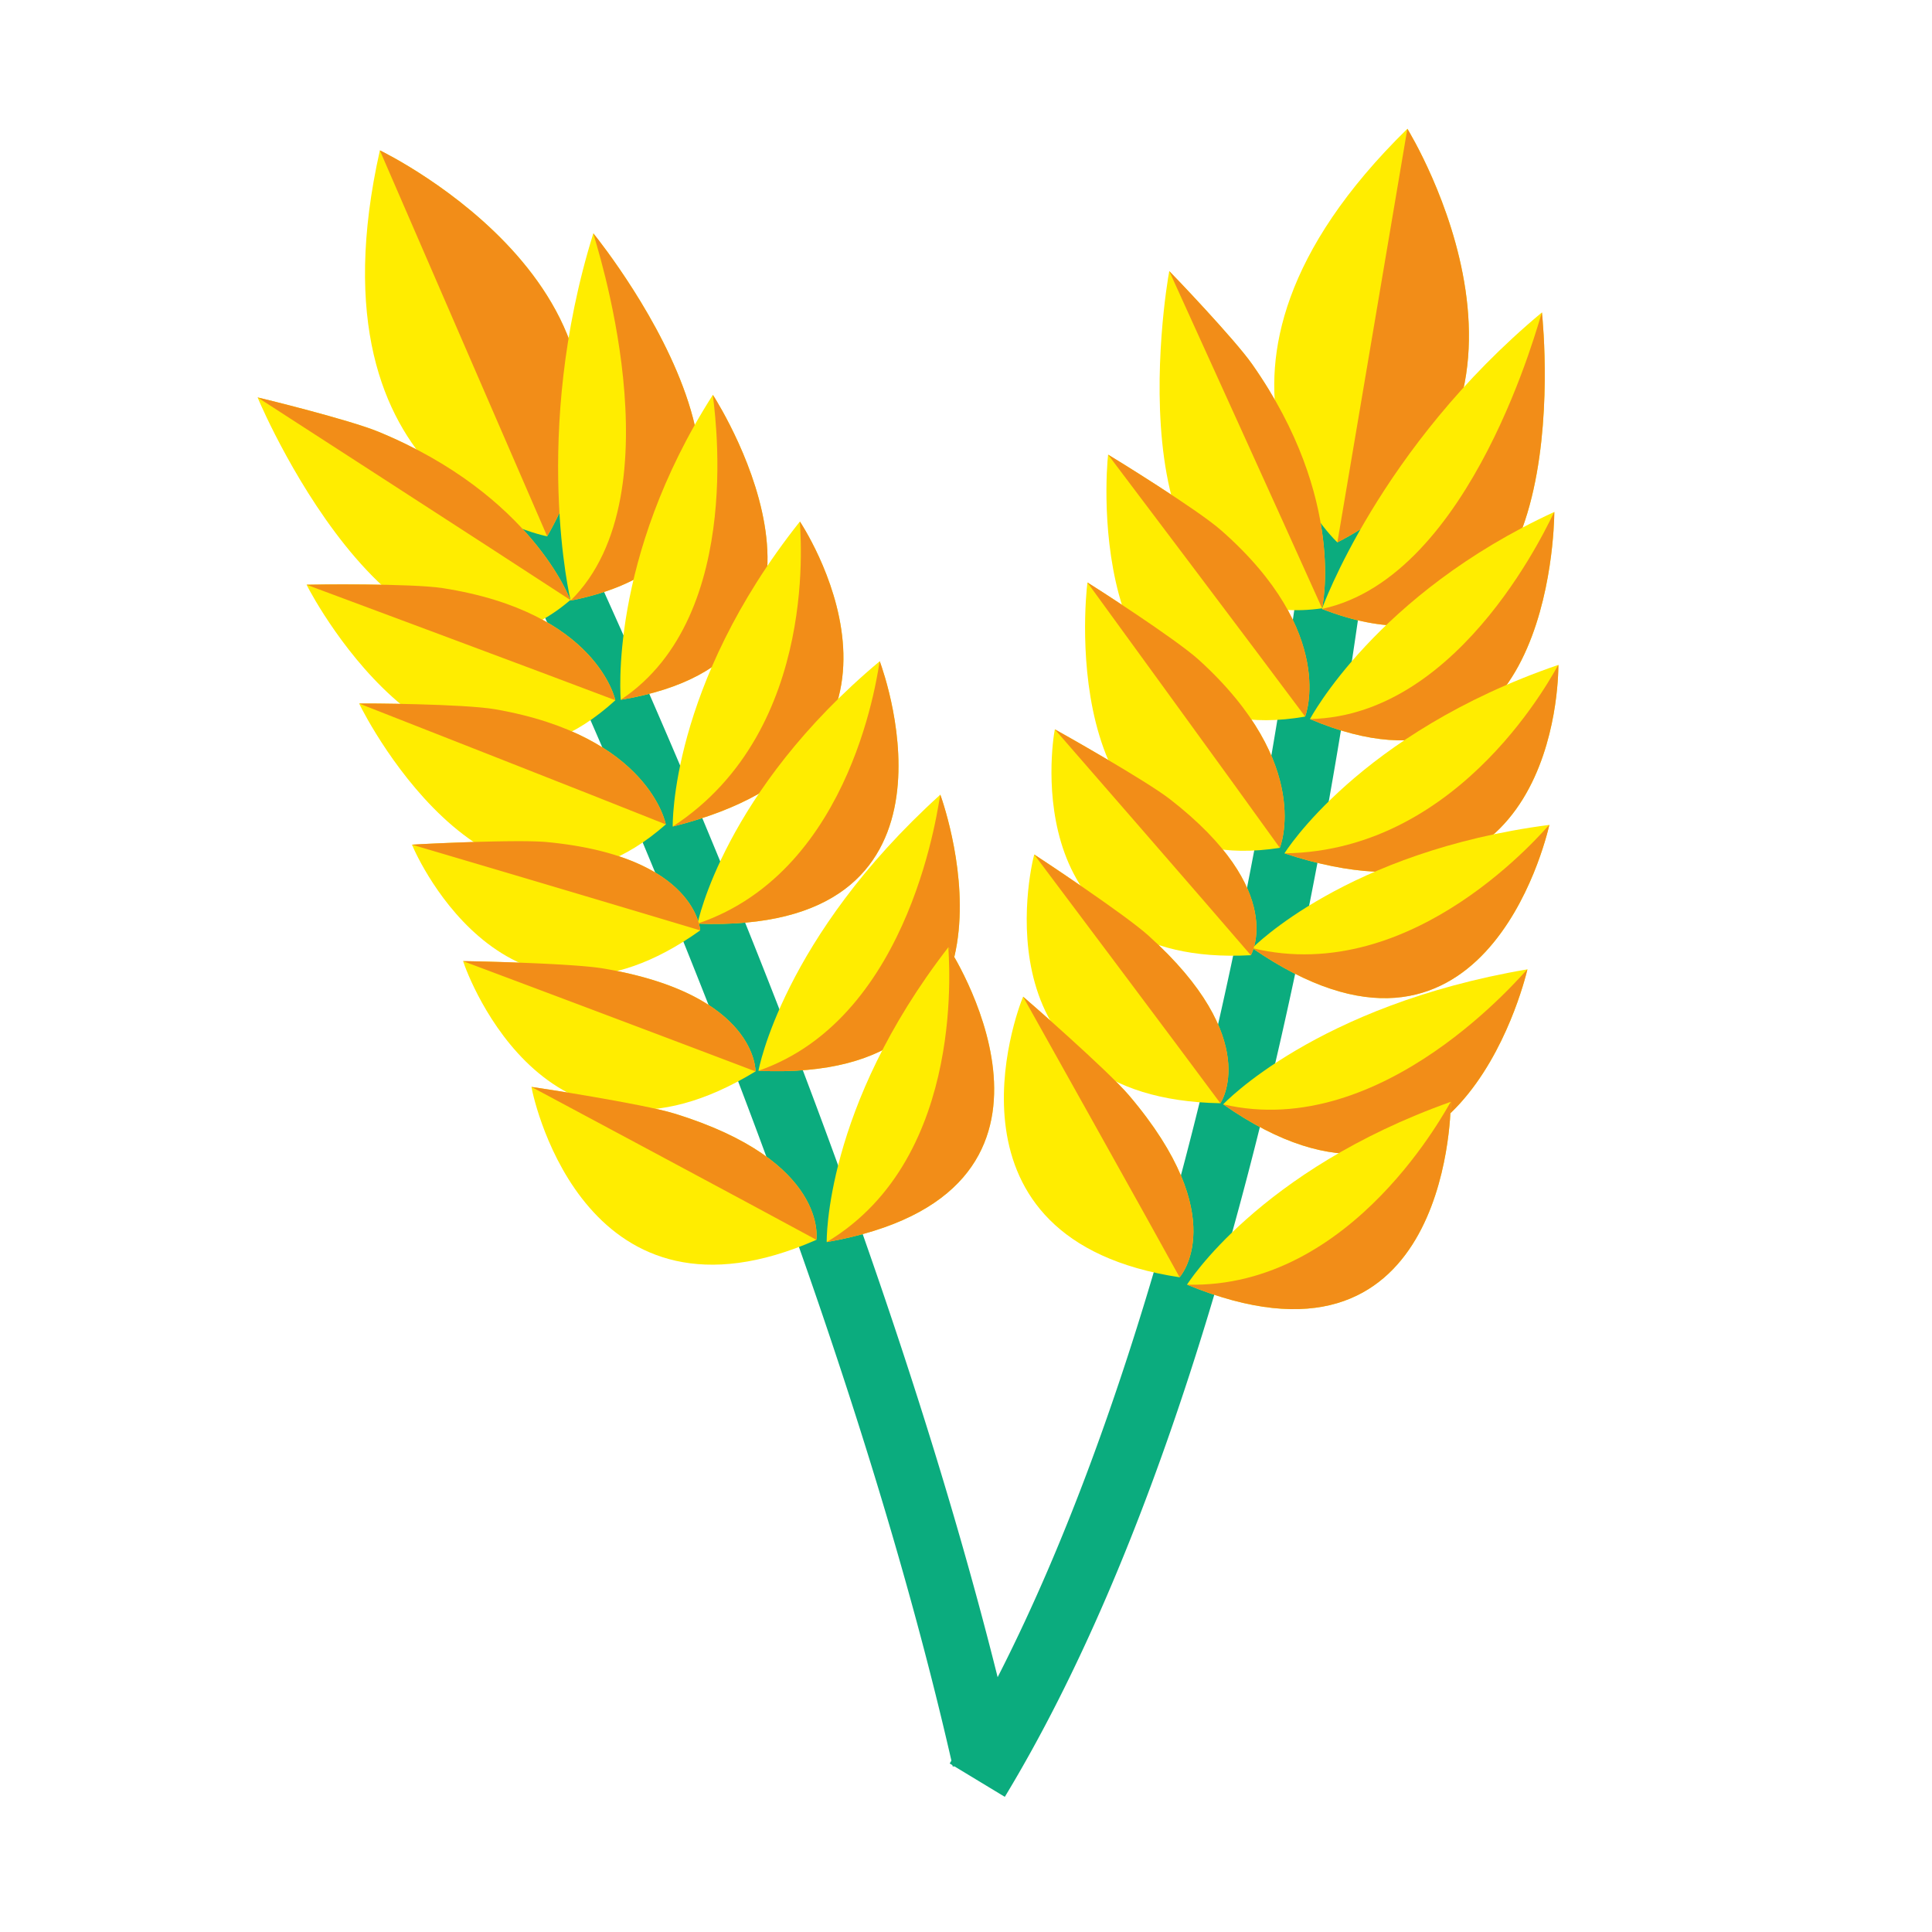 <svg xmlns='http://www.w3.org/2000/svg' width='90' height='90' fill='none' viewBox='0 0 90 90'>
      <path
        fill='#0BAC7E'
        fill-rule='evenodd'
        d='m61.361 19.785 1.494.137 1.494.137-.004.032-.008.091-.035.35c-.03.308-.078.759-.143 1.34-.129 1.162-.329 2.845-.61 4.932a256 256 0 0 1-2.784 16.485c-2.637 12.974-7.01 28.938-13.957 40.415L44.24 82.15c6.668-11.014 10.96-26.552 13.584-39.459a253 253 0 0 0 2.75-16.289c.279-2.062.476-3.72.603-4.862a133 133 0 0 0 .173-1.645l.008-.084z'
        clip-rule='evenodd'
      ></path>
      <path
        fill='#FFED00'
        d='M62.3 25.266S53.868 17.448 65.56 6l.003.003c.138.226 8.163 13.37-3.264 19.263'
      ></path>
      <path
        fill='#F28D18'
        d='M62.3 25.266 65.56 6l.003.003c.138.226 8.163 13.37-3.264 19.263'
      ></path>
      <path
        fill='#FFED00'
        d='m61.587 28.369-.006-.003s2.676-7.505 10.245-13.81h.002l.004.03c.089.865 1.783 18.43-10.245 13.783M61.587 28.335l-.005.003c-9.95 1.414-7.286-14.827-7.113-15.708l.003.004c.134.128 3.033 3.155 3.865 4.343 4.422 6.307 3.249 11.36 3.249 11.36z'
      ></path>
      <path
        fill='#F28D18'
        d='m61.587 28.369-.006-.003c7.032-1.5 10.16-13.636 10.245-13.81h.002l.004.03c.089.865 1.783 18.43-10.245 13.783M61.587 28.335c-1.716-3.828-7.035-15.52-7.117-15.703l.004.001c.133.128 3.032 3.154 3.864 4.343 4.423 6.306 3.249 11.36 3.249 11.36'
      ></path>
      <path
        fill='#FFED00'
        d='m61.031 33.499-.006-.003s3.082-5.833 11.38-9.647h.001v.03c-.01.792-.271 14.32-11.376 9.62z'
      ></path>
      <path
        fill='#F28D18'
        d='m61.031 33.499-.006-.003c7.194-.143 11.278-9.512 11.38-9.647h.001v.03c-.01.792-.271 14.32-11.376 9.62z'
      ></path>
      <path
        fill='#FFED00'
        d='M60.799 33.38q0 0-.007.003c-10.3 1.784-9.282-11.272-9.173-12.201h.001l.006.002c.186.104 4.148 2.544 5.257 3.52 5.453 4.789 3.915 8.676 3.915 8.676z'
      ></path>
      <path
        fill='#F28D18'
        d='M60.799 33.38c-1.915-2.577-9.048-12.026-9.177-12.197h.005c.186.104 4.148 2.543 5.257 3.52 5.453 4.788 3.915 8.676 3.915 8.676z'
      ></path>
      <path
        fill='#FFED00'
        d='m59.843 39.754-.008-.002s3.461-5.593 12.76-8.779v.029c-.003.744-.152 12.916-12.753 8.752z'
      ></path>
      <path
        fill='#F28D18'
        d='m59.843 39.754-.008-.002c8.365-.099 12.652-8.658 12.76-8.779v.029c-.003.744-.152 12.916-12.753 8.752z'
      ></path>
      <path
        fill='#FFED00'
        d='m58.344 44.172-.006-.005s4.39-4.51 13.834-5.74h.002l-.006.026c-.168.724-3.143 13.07-13.825 5.718z'
      ></path>
      <path
        fill='#F28D18'
        d='m58.344 44.172-.006-.005c7.557 1.839 13.701-5.645 13.834-5.74h.002l-.006.026c-.168.724-3.143 13.07-13.825 5.718z'
      ></path>
      <path
        fill='#FFED00'
        d='m59.618 39.494-.006.003c-10.332 1.602-9.079-11.432-8.955-12.36h.002l.005.003c.185.106 4.101 2.616 5.194 3.61 5.367 4.884 3.76 8.744 3.76 8.744'
      ></path>
      <path
        fill='#F28D18'
        d='M59.618 39.494c-1.867-2.61-8.833-12.182-8.96-12.356q.004.001.006 0c.185.107 4.101 2.617 5.194 3.611 5.368 4.884 3.76 8.744 3.76 8.744z'
      ></path>
      <path
        fill='#FFED00'
        d='M58.269 44.498h-.006c-10.813.577-9.272-9.787-9.125-10.521l.006.002c.19.099 4.234 2.378 5.356 3.251 5.515 4.282 3.768 7.268 3.768 7.268z'
      ></path>
      <path
        fill='#F28D18'
        d='M58.269 44.498c-1.903-2.22-9-10.373-9.129-10.52l.005.001c.191.099 4.234 2.378 5.356 3.251 5.515 4.282 3.768 7.268 3.768 7.268'
      ></path>
      <path
        fill='#FFED00'
        d='m56.987 51.446-.006-.003s4.317-4.61 14.17-6.287h.001l-.006.03c-.187.77-3.459 13.727-14.16 6.262z'
      ></path>
      <path
        fill='#F28D18'
        d='m56.987 51.446-.006-.003c7.474 1.753 14.023-6.18 14.17-6.287h.001l-.006.03c-.187.77-3.459 13.727-14.16 6.262z'
      ></path>
      <path
        fill='#FFED00'
        d='M56.849 51.393h-.006c-11.255-.205-8.873-10.835-8.665-11.587h.001l.005.004c.191.117 4.211 2.78 5.308 3.768 5.394 4.85 3.357 7.815 3.357 7.815'
      ></path>
      <path
        fill='#F28D18'
        d='M56.849 51.393c-1.805-2.444-8.548-11.422-8.67-11.585l.005.002c.191.117 4.211 2.78 5.308 3.768 5.394 4.85 3.357 7.815 3.357 7.815'
      ></path>
      <path
        fill='#FFED00'
        d='m55.303 59.848-.007-.004s3.323-5.33 12.289-8.518v.027c-.008.743-.269 13.433-12.282 8.494'
      ></path>
      <path
        fill='#F28D18'
        d='m55.303 59.848-.007-.004c7.778.207 12.178-8.396 12.289-8.518v.027c-.008.743-.269 13.433-12.282 8.494'
      ></path>
      <path
        fill='#FFED00'
        d='M54.95 59.499h-.007c-11.52-1.741-7.601-12.327-7.283-13.069h.002q.001.002.005.004c.18.145 3.934 3.426 4.924 4.59 4.862 5.71 2.36 8.474 2.36 8.474z'
      ></path>
      <path
        fill='#F28D18'
        d='M54.95 59.499c-1.514-2.753-7.187-12.884-7.29-13.067l.005.002c.18.145 3.935 3.426 4.925 4.59 4.862 5.71 2.36 8.474 2.36 8.474'
      ></path>
      <path
        fill='#0BAC7E'
        fill-rule='evenodd'
        d='m21.689 20.846 1.345-.663 1.345-.663.013.025.036.074.14.286a310.573 310.573 0 0 1 2.478 5.264 406 406 0 0 1 6.34 14.557c4.901 11.883 10.641 27.418 13.923 41.905l-2.926.663c-3.227-14.246-8.894-29.6-13.77-41.424a403 403 0 0 0-6.293-14.448 307 307 0 0 0-2.45-5.206l-.137-.278-.034-.07z'
        clip-rule='evenodd'
      ></path>
      <path
        fill='#FFED00'
        d='M25.49 24.983s-11.36-2.09-7.794-17.977h.004c.24.116 14.17 6.912 7.79 17.977'
      ></path>
      <path
        fill='#F28D18'
        d='M25.49 24.983 17.695 7.006h.004c.24.116 14.17 6.912 7.79 17.977'
      ></path>
      <path
        fill='#FFED00'
        d='M26.587 27.977h-.006s-1.855-7.752 1.058-17.106v-.003l.02.026c.547.681 11.575 14.578-1.073 17.083zM26.569 27.95q.001 0-.004.004c-7.588 6.503-14.228-8.605-14.565-9.44h.003l.003.001c.183.037 4.273 1.04 5.622 1.597 7.164 2.955 8.94 7.839 8.94 7.839z'
      ></path>
      <path
        fill='#F28D18'
        d='M26.587 27.977h-.006c5.088-5.017 1.083-16.914 1.058-17.106v-.003l.02.026c.547.681 11.575 14.578-1.073 17.083zM26.569 27.95c-3.534-2.311-14.397-9.325-14.566-9.435h.003c.183.037 4.273 1.04 5.622 1.597 7.164 2.955 8.94 7.839 8.94 7.839z'
      ></path>
      <path
        fill='#FFED00'
        d='M28.925 32.598h-.007s-.599-6.56 4.29-14.204l.016.024c.425.672 7.6 12.21-4.3 14.18'
      ></path>
      <path
        fill='#F28D18'
        d='M28.925 32.598h-.007c5.967-3.96 4.276-14.036 4.29-14.204l.016.024c.425.672 7.6 12.21-4.3 14.18'
      ></path>
      <path
        fill='#FFED00'
        d='m28.664 32.62-.003.005c-7.681 7.001-13.962-4.545-14.38-5.386h.003s.004 0 .004-.002c.213-.011 4.876-.07 6.342.16 7.2 1.124 8.034 5.223 8.034 5.223'
      ></path>
      <path
        fill='#F28D18'
        d='M28.664 32.62c-3.018-1.15-14.179-5.304-14.38-5.38q.001.001.004-.001c.213-.012 4.876-.07 6.342.159 7.2 1.125 8.034 5.223 8.034 5.223'
      ></path>
      <path
        fill='#FFED00'
        d='m31.346 38.502-.008.002s-.15-6.56 5.924-14.208l.016.022c.404.63 6.934 10.967-5.933 14.184z'
      ></path>
      <path
        fill='#F28D18'
        d='m31.346 38.502-.008.002c6.976-4.548 5.898-14.05 5.924-14.208l.016.022c.404.63 6.934 10.967-5.933 14.184z'
      ></path>
      <path
        fill='#FFED00'
        d='m32.503 43.027-.008-.001s1.224-6.145 8.486-12.223c0 0 .008.017.01.026.255.7 4.505 12.692-8.49 12.198z'
      ></path>
      <path
        fill='#F28D18'
        d='m32.503 43.027-.008-.001c7.356-2.485 8.427-12.07 8.486-12.223 0 0 .008.017.01.026.255.7 4.505 12.692-8.49 12.198z'
      ></path>
      <path
        fill='#FFED00'
        d='m31.015 38.404-.003.004c-7.806 6.865-13.88-4.788-14.282-5.635h.002s.004 0 .004-.002c.215-.009 4.877.015 6.34.271 7.18 1.25 7.94 5.362 7.94 5.362'
      ></path>
      <path
        fill='#F28D18'
        d='M31.015 38.404c-2.996-1.203-14.083-5.552-14.284-5.631 0 0 .004 0 .004-.002.215-.009 4.877.015 6.34.271 7.18 1.25 7.94 5.362 7.94 5.362'
      ></path>
      <path
        fill='#FFED00'
        d='m32.617 43.34-.005.005c-8.77 6.257-13.141-3.3-13.42-3.997h.007c.215-.02 4.858-.256 6.279-.121 6.975.666 7.14 4.113 7.14 4.113'
      ></path>
      <path
        fill='#F28D18'
        d='M32.617 43.34a3222 3222 0 0 0-13.423-3.991q.002 0 .005-.002c.215-.019 4.858-.255 6.279-.12 6.975.666 7.14 4.113 7.14 4.113'
      ></path>
      <path
        fill='#FFED00'
        d='m35.339 49.882-.007-.002s1.106-6.189 8.47-12.86q.007.012.012.026c.263.75 4.599 13.414-8.475 12.836'
      ></path>
      <path
        fill='#F28D18'
        d='m35.339 49.882-.007-.002c7.24-2.511 8.406-12.691 8.47-12.86q.007.012.012.026c.263.75 4.599 13.414-8.475 12.836'
      ></path>
      <path
        fill='#FFED00'
        d='M35.194 49.91q-.001 0-.005.004c-9.568 5.834-13.38-4.396-13.616-5.14l.003.001q.001 0 .005-.002c.224-.003 5.058.096 6.52.342 7.184 1.208 7.094 4.794 7.094 4.794z'
      ></path>
      <path
        fill='#F28D18'
        d='M35.194 49.91a3385 3385 0 0 0-13.62-5.135q.003 0 .006-.002c.224-.003 5.058.096 6.52.342 7.184 1.208 7.094 4.794 7.094 4.794'
      ></path>
      <path
        fill='#FFED00'
        d='M38.518 57.86h-.007s-.122-6.266 5.669-13.736l.016.022c.398.631 7.117 11.465-5.678 13.714'
      ></path>
      <path
        fill='#F28D18'
        d='M38.518 57.86h-.007c6.65-3.976 5.643-13.576 5.669-13.736l.016.022c.398.631 7.117 11.465-5.678 13.714'
      ></path>
      <path
        fill='#FFED00'
        d='m38.03 57.755-.007.004c-10.632 4.682-13.127-6.33-13.266-7.126h.003q.002.002.005 0c.23.027 5.179.787 6.647 1.24 7.208 2.216 6.617 5.882 6.617 5.882'
      ></path>
      <path
        fill='#F28D18'
        d='M38.03 57.755c-2.777-1.512-13.083-7.021-13.27-7.121h.005c.23.026 5.179.786 6.647 1.238 7.208 2.217 6.617 5.883 6.617 5.883'
      ></path>
    </svg>